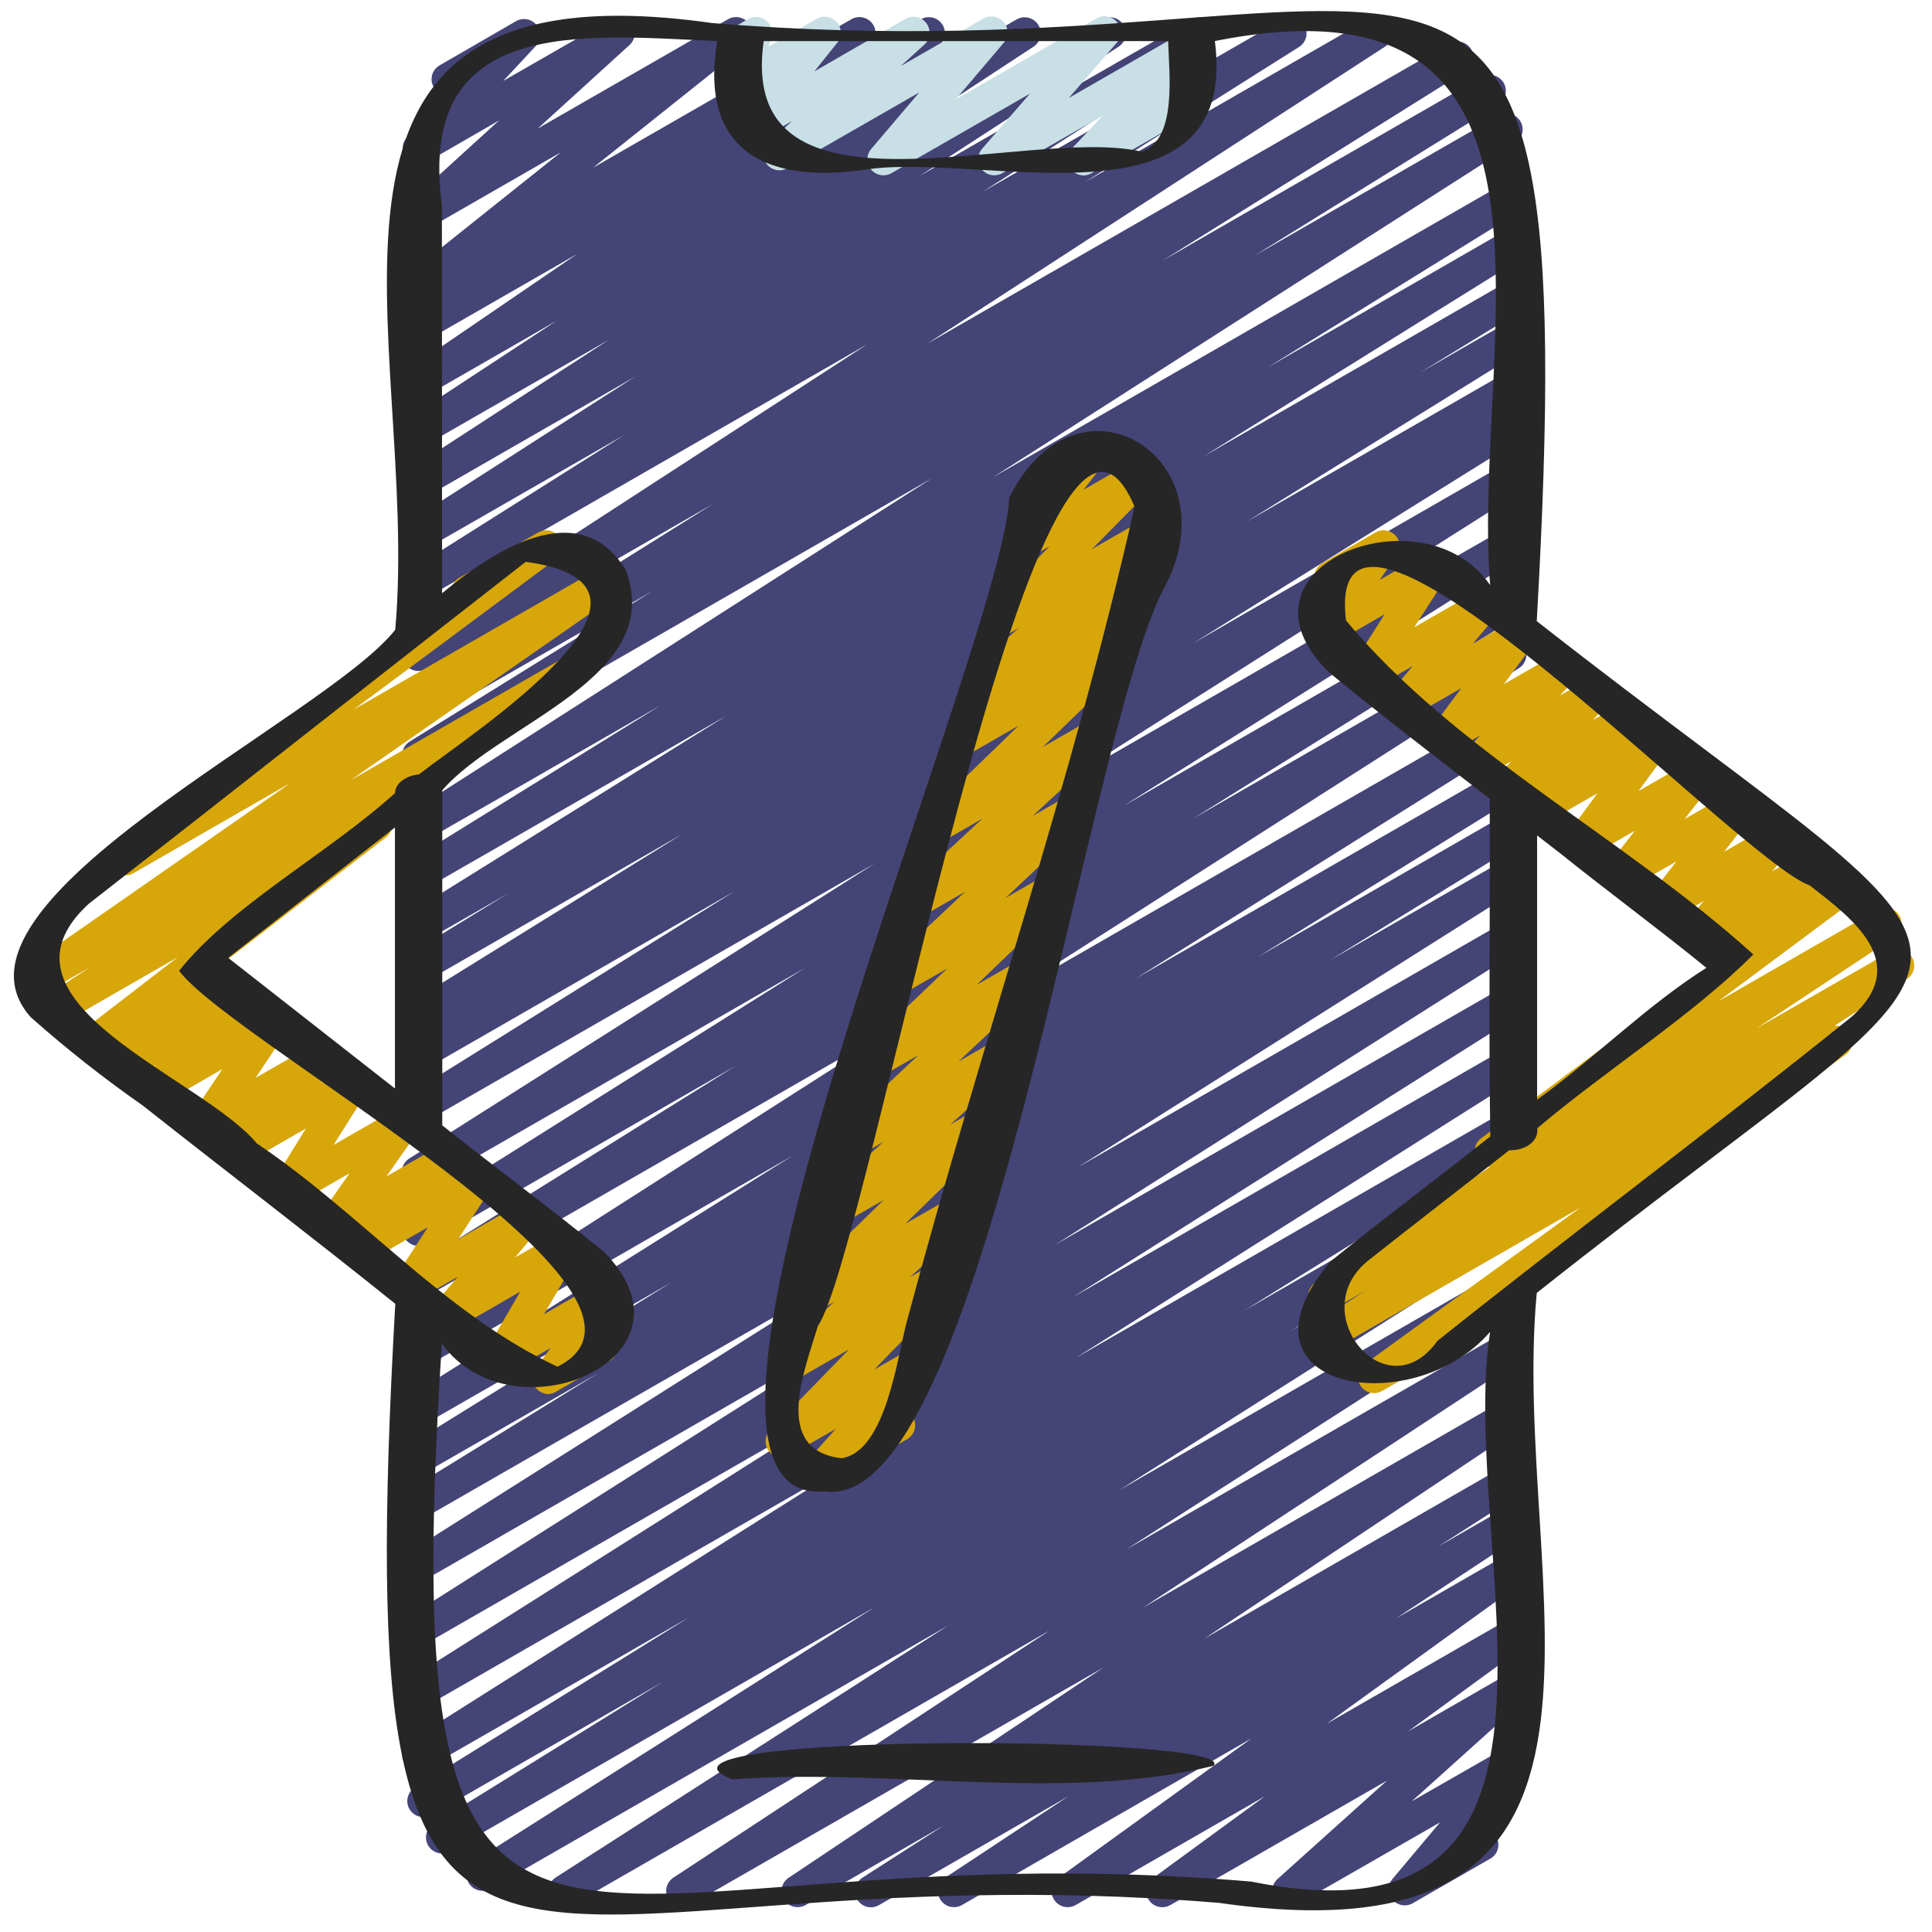 <svg width="100" height="100" viewBox="0 0 100 100" fill="none" xmlns="http://www.w3.org/2000/svg">
<g id="app-development 3" clip-path="url(#clip0_98_3207)">
<path id="Vector" d="M45.082 98.722C44.902 98.722 44.727 98.664 44.583 98.556C44.439 98.449 44.334 98.298 44.283 98.126C44.232 97.954 44.238 97.771 44.301 97.603C44.363 97.435 44.479 97.292 44.63 97.195L48.853 94.485L41.687 98.609C41.5 98.712 41.281 98.74 41.074 98.686C40.867 98.633 40.689 98.503 40.576 98.323C40.463 98.142 40.424 97.925 40.466 97.717C40.509 97.509 40.63 97.325 40.805 97.203L57.12 86.305L35.717 98.606C35.529 98.709 35.31 98.736 35.103 98.682C34.896 98.628 34.718 98.497 34.605 98.316C34.493 98.135 34.454 97.918 34.498 97.71C34.542 97.501 34.664 97.317 34.84 97.196L54.34 84.387L29.612 98.606C29.424 98.707 29.204 98.733 28.998 98.678C28.792 98.623 28.614 98.491 28.503 98.309C28.392 98.128 28.355 97.91 28.399 97.702C28.444 97.494 28.567 97.311 28.743 97.191L49.077 84.137L25.41 97.749C25.221 97.863 24.994 97.898 24.779 97.846C24.565 97.793 24.38 97.658 24.265 97.47C24.15 97.282 24.115 97.056 24.168 96.842C24.22 96.628 24.356 96.444 24.545 96.33L45.273 83.187L23.285 95.833C23.096 95.937 22.874 95.964 22.666 95.908C22.458 95.852 22.279 95.717 22.168 95.533C22.057 95.349 22.022 95.129 22.071 94.92C22.119 94.71 22.247 94.528 22.428 94.411L34.292 87.065L22.343 93.936C22.154 94.049 21.927 94.082 21.712 94.029C21.498 93.975 21.314 93.839 21.2 93.65C21.086 93.462 21.053 93.235 21.107 93.022C21.16 92.808 21.297 92.625 21.487 92.512L35.683 83.702L22.05 91.542C21.861 91.645 21.64 91.672 21.433 91.617C21.225 91.561 21.047 91.428 20.935 91.244C20.824 91.061 20.788 90.842 20.835 90.633C20.883 90.424 21.009 90.241 21.188 90.123L44.167 75.603L22.05 88.313C21.862 88.412 21.643 88.436 21.438 88.379C21.233 88.323 21.058 88.191 20.948 88.009C20.838 87.828 20.801 87.612 20.846 87.405C20.891 87.198 21.013 87.016 21.188 86.896L44.333 72.264L22.05 85.073C21.862 85.175 21.642 85.2 21.435 85.144C21.229 85.089 21.051 84.956 20.94 84.774C20.829 84.591 20.793 84.374 20.839 84.165C20.885 83.957 21.009 83.775 21.187 83.655L45.22 68.418L22.053 81.741C21.865 81.84 21.646 81.864 21.442 81.807C21.237 81.751 21.061 81.618 20.951 81.437C20.841 81.256 20.805 81.04 20.849 80.833C20.894 80.626 21.017 80.444 21.192 80.324L44.077 65.86L22.05 78.519C21.861 78.621 21.64 78.647 21.432 78.59C21.225 78.533 21.047 78.399 20.937 78.215C20.827 78.031 20.792 77.812 20.841 77.603C20.889 77.394 21.017 77.212 21.197 77.095L30.967 71.074L22.05 76.202C21.861 76.302 21.641 76.326 21.435 76.27C21.229 76.213 21.052 76.079 20.942 75.896C20.832 75.713 20.797 75.495 20.844 75.287C20.891 75.079 21.017 74.897 21.195 74.779L34.758 66.373L22.05 73.677C21.861 73.782 21.639 73.81 21.429 73.755C21.22 73.7 21.041 73.566 20.929 73.381C20.817 73.197 20.782 72.976 20.831 72.766C20.879 72.556 21.008 72.373 21.19 72.256L41.023 59.819L22.05 70.735C21.862 70.835 21.643 70.86 21.437 70.804C21.232 70.749 21.055 70.616 20.945 70.435C20.834 70.254 20.797 70.037 20.842 69.83C20.887 69.622 21.009 69.439 21.185 69.319L47.8 52.311L22.05 67.118C21.861 67.227 21.636 67.257 21.425 67.203C21.213 67.148 21.032 67.013 20.919 66.827C20.807 66.64 20.772 66.417 20.823 66.206C20.874 65.994 21.006 65.811 21.192 65.695L38.053 55.186L22.053 64.387C21.865 64.488 21.645 64.512 21.439 64.456C21.234 64.399 21.057 64.266 20.947 64.084C20.837 63.902 20.801 63.685 20.847 63.477C20.892 63.27 21.017 63.087 21.193 62.968L41.667 50.1L22.043 61.388C21.855 61.495 21.631 61.525 21.421 61.471C21.21 61.416 21.03 61.282 20.917 61.097C20.804 60.912 20.769 60.69 20.818 60.48C20.867 60.269 20.997 60.085 21.18 59.968L45.277 44.696L22.05 58.046C21.861 58.155 21.636 58.185 21.425 58.131C21.213 58.076 21.032 57.941 20.919 57.755C20.807 57.568 20.772 57.345 20.823 57.134C20.874 56.922 21.006 56.739 21.192 56.623L38.053 46.114L22.053 55.315C21.864 55.416 21.643 55.44 21.436 55.383C21.23 55.325 21.053 55.191 20.944 55.007C20.834 54.823 20.8 54.605 20.849 54.397C20.897 54.188 21.024 54.007 21.203 53.889L22.773 52.932L22.053 53.345C21.864 53.458 21.637 53.492 21.422 53.438C21.208 53.385 21.023 53.248 20.91 53.059C20.796 52.87 20.763 52.644 20.817 52.431C20.87 52.217 21.007 52.034 21.197 51.921L35.333 43.161L22.05 50.797C21.86 50.901 21.638 50.928 21.429 50.871C21.22 50.815 21.041 50.68 20.93 50.495C20.82 50.309 20.786 50.089 20.836 49.879C20.886 49.669 21.016 49.487 21.198 49.371L26.285 46.257L22.05 48.684C21.861 48.783 21.642 48.806 21.437 48.749C21.232 48.692 21.056 48.559 20.947 48.377C20.837 48.195 20.802 47.978 20.847 47.771C20.893 47.564 21.017 47.382 21.193 47.263L37.6 37.044L22.05 45.983C21.861 46.083 21.641 46.107 21.435 46.05C21.229 45.993 21.052 45.86 20.942 45.677C20.832 45.494 20.797 45.276 20.844 45.068C20.891 44.86 21.017 44.678 21.195 44.56L34.195 36.509L22.05 43.493C21.862 43.596 21.641 43.623 21.434 43.568C21.227 43.513 21.049 43.38 20.937 43.197C20.825 43.015 20.788 42.797 20.834 42.588C20.88 42.379 21.005 42.196 21.183 42.077L48.228 24.761L22.05 39.812C21.861 39.916 21.639 39.943 21.431 39.887C21.223 39.831 21.044 39.697 20.933 39.512C20.822 39.328 20.787 39.108 20.836 38.899C20.884 38.689 21.012 38.507 21.193 38.39L33.81 30.571L22.05 37.332C21.861 37.434 21.641 37.459 21.434 37.403C21.227 37.347 21.049 37.214 20.939 37.03C20.828 36.847 20.793 36.629 20.84 36.42C20.887 36.212 21.013 36.03 21.192 35.911L36.915 26.077L22.05 34.625C21.862 34.728 21.642 34.755 21.435 34.7C21.228 34.646 21.05 34.514 20.938 34.332C20.826 34.151 20.788 33.933 20.833 33.724C20.878 33.516 21.001 33.332 21.178 33.212L44.908 17.81L22.05 30.953C21.862 31.052 21.643 31.075 21.438 31.019C21.233 30.962 21.058 30.83 20.948 30.649C20.838 30.468 20.801 30.251 20.846 30.044C20.891 29.837 21.013 29.655 21.188 29.535L32.315 22.512L22.05 28.411C21.862 28.51 21.644 28.534 21.439 28.478C21.235 28.422 21.059 28.291 20.948 28.11C20.838 27.93 20.801 27.714 20.844 27.507C20.888 27.3 21.009 27.118 21.183 26.997L32.885 19.487L22.052 25.717C21.864 25.82 21.644 25.847 21.437 25.793C21.23 25.738 21.052 25.606 20.94 25.425C20.828 25.243 20.79 25.025 20.835 24.817C20.879 24.608 21.003 24.425 21.18 24.304L31.5 17.596L22.05 23.026C21.863 23.131 21.642 23.159 21.434 23.105C21.226 23.052 21.047 22.92 20.934 22.738C20.821 22.556 20.783 22.338 20.828 22.128C20.873 21.919 20.997 21.735 21.175 21.615L28.817 16.6L22.05 20.49C21.865 20.583 21.651 20.605 21.451 20.549C21.25 20.494 21.078 20.366 20.968 20.191C20.857 20.016 20.816 19.806 20.853 19.602C20.89 19.399 21.002 19.216 21.167 19.09L29.883 13.139L22.05 17.641C21.862 17.752 21.639 17.785 21.427 17.734C21.215 17.682 21.032 17.55 20.917 17.366C20.802 17.181 20.764 16.959 20.811 16.747C20.858 16.535 20.987 16.35 21.17 16.232L22.92 15.07L22.05 15.568C21.868 15.671 21.654 15.701 21.45 15.655C21.247 15.607 21.068 15.486 20.95 15.314C20.832 15.142 20.784 14.932 20.814 14.726C20.844 14.52 20.951 14.333 21.113 14.201L29.032 7.882L22.05 11.896C21.872 11.994 21.665 12.025 21.467 11.982C21.268 11.939 21.093 11.825 20.972 11.662C20.852 11.499 20.796 11.297 20.814 11.096C20.833 10.895 20.924 10.707 21.072 10.568L25.833 6.233L22.093 8.391C21.921 8.49 21.718 8.524 21.523 8.487C21.327 8.449 21.151 8.344 21.027 8.189C20.903 8.034 20.839 7.839 20.846 7.641C20.853 7.443 20.931 7.254 21.067 7.108L23.098 4.929C22.922 4.913 22.755 4.842 22.621 4.726C22.488 4.61 22.395 4.454 22.357 4.282C22.318 4.11 22.336 3.929 22.407 3.768C22.479 3.606 22.6 3.471 22.753 3.383L26.707 1.097C26.879 0.997 27.082 0.963 27.279 1C27.475 1.036 27.651 1.142 27.776 1.297C27.901 1.453 27.965 1.648 27.957 1.847C27.95 2.045 27.871 2.235 27.735 2.38L26.048 4.188L31.61 0.996C31.787 0.896 31.995 0.865 32.195 0.907C32.394 0.95 32.571 1.064 32.691 1.227C32.812 1.391 32.868 1.593 32.85 1.795C32.831 1.997 32.739 2.185 32.59 2.324L27.833 6.653L37.68 0.996C37.862 0.891 38.077 0.859 38.282 0.905C38.487 0.951 38.666 1.073 38.785 1.246C38.904 1.419 38.952 1.63 38.921 1.837C38.891 2.044 38.782 2.231 38.618 2.362L30.698 8.68L44.067 0.996C44.254 0.888 44.476 0.857 44.686 0.909C44.896 0.961 45.077 1.092 45.191 1.275C45.306 1.458 45.345 1.678 45.299 1.888C45.254 2.099 45.128 2.284 44.948 2.404L43.193 3.566L47.667 0.996C47.853 0.891 48.072 0.862 48.279 0.914C48.487 0.966 48.666 1.095 48.781 1.275C48.895 1.455 48.935 1.672 48.894 1.881C48.852 2.089 48.731 2.274 48.557 2.397L39.85 8.343L52.637 0.996C52.824 0.894 53.043 0.868 53.249 0.923C53.455 0.978 53.632 1.109 53.744 1.289C53.856 1.47 53.894 1.687 53.851 1.895C53.807 2.103 53.685 2.286 53.51 2.407L45.862 7.42L57.04 0.996C57.227 0.893 57.448 0.866 57.655 0.921C57.862 0.975 58.04 1.107 58.152 1.288C58.264 1.47 58.302 1.688 58.257 1.896C58.212 2.105 58.089 2.288 57.912 2.409L47.605 9.105L61.715 0.996C61.903 0.895 62.122 0.869 62.329 0.924C62.535 0.979 62.712 1.111 62.823 1.292C62.935 1.474 62.972 1.691 62.927 1.899C62.883 2.107 62.76 2.29 62.583 2.41L50.868 9.925L66.403 0.996C66.591 0.897 66.81 0.873 67.015 0.93C67.22 0.986 67.395 1.119 67.505 1.3C67.616 1.481 67.652 1.697 67.607 1.904C67.563 2.111 67.44 2.294 67.265 2.414L56.138 9.437L70.823 0.996C71.011 0.89 71.233 0.86 71.442 0.914C71.651 0.967 71.832 1.099 71.945 1.282C72.058 1.466 72.095 1.685 72.049 1.895C72.003 2.106 71.876 2.29 71.697 2.409L47.972 17.804L75.032 2.244C75.22 2.143 75.441 2.117 75.648 2.173C75.855 2.23 76.032 2.363 76.143 2.546C76.253 2.729 76.289 2.948 76.242 3.156C76.195 3.365 76.069 3.547 75.89 3.665L60.18 13.489L76.702 3.984C76.891 3.878 77.114 3.849 77.324 3.905C77.534 3.96 77.714 4.096 77.826 4.281C77.937 4.467 77.972 4.689 77.921 4.899C77.871 5.11 77.74 5.293 77.557 5.408L64.923 13.239L77.577 5.976C77.765 5.873 77.985 5.846 78.193 5.901C78.4 5.956 78.578 6.089 78.69 6.271C78.801 6.454 78.838 6.672 78.792 6.881C78.746 7.09 78.621 7.273 78.443 7.392L51.408 24.698L77.783 9.53C77.973 9.417 78.2 9.384 78.414 9.437C78.629 9.491 78.813 9.627 78.927 9.816C79.04 10.005 79.074 10.231 79.02 10.444C78.966 10.658 78.83 10.841 78.64 10.954L65.607 19.022L77.783 12.02C77.972 11.912 78.197 11.881 78.408 11.936C78.62 11.99 78.801 12.125 78.914 12.312C79.026 12.498 79.061 12.721 79.01 12.933C78.959 13.144 78.827 13.328 78.642 13.443L62.258 23.645L77.783 14.718C77.973 14.605 78.2 14.572 78.414 14.626C78.629 14.68 78.813 14.817 78.926 15.006C79.039 15.195 79.072 15.421 79.018 15.634C78.964 15.848 78.826 16.031 78.637 16.144L73.508 19.281L77.783 16.826C77.972 16.717 78.197 16.687 78.408 16.741C78.62 16.796 78.801 16.931 78.914 17.117C79.026 17.304 79.061 17.527 79.01 17.738C78.959 17.95 78.827 18.133 78.642 18.249L64.5 27.017L77.782 19.381C77.971 19.276 78.194 19.25 78.403 19.306C78.612 19.362 78.79 19.497 78.901 19.683C79.012 19.868 79.046 20.089 78.996 20.299C78.946 20.509 78.816 20.691 78.633 20.807L77.062 21.765L77.782 21.351C77.971 21.238 78.198 21.204 78.412 21.257C78.627 21.31 78.812 21.446 78.926 21.634C79.04 21.823 79.074 22.049 79.021 22.263C78.967 22.476 78.831 22.66 78.642 22.774L61.78 33.283L77.78 24.082C77.968 23.98 78.188 23.955 78.395 24.011C78.601 24.066 78.778 24.199 78.889 24.381C79.001 24.564 79.037 24.781 78.991 24.989C78.945 25.198 78.821 25.38 78.643 25.5L54.567 40.77L77.783 27.419C77.972 27.315 78.193 27.289 78.401 27.344C78.609 27.4 78.787 27.533 78.898 27.716C79.009 27.9 79.045 28.119 78.998 28.328C78.951 28.537 78.824 28.72 78.645 28.838L58.167 41.706L77.79 30.418C77.884 30.362 77.988 30.325 78.096 30.308C78.204 30.292 78.315 30.297 78.421 30.324C78.527 30.35 78.627 30.397 78.715 30.462C78.803 30.526 78.878 30.608 78.934 30.701C78.991 30.795 79.028 30.898 79.044 31.006C79.061 31.114 79.055 31.224 79.029 31.33C79.003 31.436 78.956 31.535 78.891 31.623C78.826 31.711 78.744 31.785 78.65 31.841L61.78 42.354L77.78 33.152C77.968 33.052 78.187 33.028 78.393 33.083C78.598 33.139 78.774 33.271 78.885 33.453C78.996 33.634 79.033 33.851 78.988 34.058C78.943 34.266 78.821 34.448 78.645 34.568L52.02 51.585L77.783 36.771C77.877 36.715 77.981 36.677 78.089 36.661C78.197 36.645 78.308 36.65 78.414 36.676C78.52 36.702 78.62 36.749 78.708 36.813C78.796 36.878 78.871 36.959 78.927 37.053C78.984 37.146 79.022 37.249 79.038 37.357C79.054 37.465 79.049 37.575 79.023 37.681C78.997 37.786 78.95 37.886 78.885 37.974C78.82 38.062 78.739 38.136 78.645 38.192L58.813 50.631L77.783 39.724C77.972 39.621 78.194 39.594 78.402 39.65C78.611 39.706 78.789 39.84 78.9 40.025C79.011 40.209 79.046 40.429 78.997 40.638C78.949 40.847 78.821 41.03 78.64 41.147L65.103 49.535L77.783 42.243C77.973 42.136 78.196 42.108 78.406 42.164C78.616 42.219 78.796 42.354 78.907 42.54C79.019 42.726 79.053 42.947 79.003 43.158C78.953 43.368 78.822 43.551 78.638 43.667L68.833 49.705L77.783 44.558C77.971 44.459 78.19 44.436 78.395 44.492C78.6 44.549 78.775 44.681 78.885 44.862C78.996 45.044 79.032 45.26 78.987 45.467C78.943 45.674 78.82 45.856 78.645 45.976L55.778 60.425L77.778 47.771C77.967 47.663 78.19 47.633 78.401 47.688C78.611 47.742 78.792 47.876 78.904 48.061C79.017 48.246 79.053 48.468 79.004 48.679C78.954 48.89 78.825 49.073 78.642 49.19L54.598 64.441L77.783 51.109C77.972 51.006 78.193 50.979 78.401 51.035C78.609 51.09 78.787 51.223 78.898 51.407C79.009 51.59 79.045 51.809 78.998 52.018C78.951 52.227 78.824 52.41 78.645 52.528L55.525 67.148L77.783 54.349C77.972 54.246 78.193 54.219 78.401 54.275C78.609 54.33 78.787 54.464 78.898 54.647C79.009 54.83 79.045 55.05 78.998 55.258C78.951 55.468 78.824 55.65 78.645 55.769L55.675 70.289L77.783 57.576C77.972 57.468 78.197 57.437 78.408 57.492C78.62 57.546 78.801 57.681 78.914 57.868C79.026 58.054 79.061 58.277 79.01 58.489C78.959 58.7 78.827 58.884 78.642 58.999L64.415 67.827L77.783 60.141C77.972 60.037 78.194 60.011 78.402 60.067C78.611 60.123 78.789 60.257 78.9 60.441C79.011 60.626 79.046 60.845 78.997 61.055C78.949 61.264 78.821 61.447 78.64 61.564L66.797 68.891L77.783 62.583C77.972 62.476 78.195 62.446 78.406 62.5C78.616 62.554 78.797 62.688 78.909 62.873C79.022 63.059 79.058 63.28 79.008 63.491C78.959 63.702 78.83 63.886 78.647 64.002L57.923 77.138L77.783 65.717C77.971 65.618 78.189 65.594 78.394 65.65C78.599 65.706 78.774 65.838 78.885 66.018C78.995 66.199 79.032 66.414 78.989 66.621C78.945 66.828 78.824 67.011 78.65 67.132L58.298 80.198L77.783 68.994C77.97 68.894 78.189 68.868 78.394 68.923C78.599 68.978 78.775 69.108 78.887 69.288C78.999 69.468 79.037 69.684 78.995 69.891C78.952 70.098 78.832 70.281 78.658 70.403L59.167 83.207L77.783 72.503C77.97 72.403 78.188 72.377 78.393 72.431C78.598 72.485 78.775 72.615 78.887 72.794C78.999 72.974 79.038 73.189 78.997 73.396C78.955 73.603 78.836 73.787 78.663 73.909L62.343 84.811L77.783 75.933C77.971 75.83 78.192 75.803 78.399 75.858C78.607 75.913 78.785 76.046 78.896 76.228C79.008 76.411 79.045 76.629 78.999 76.838C78.953 77.047 78.828 77.23 78.65 77.349L74.437 80.053L77.783 78.127C77.971 78.019 78.194 77.988 78.404 78.04C78.614 78.093 78.796 78.225 78.91 78.409C79.024 78.592 79.062 78.813 79.015 79.024C78.968 79.235 78.841 79.42 78.66 79.538L72.263 83.763L77.783 80.589C77.968 80.485 78.186 80.454 78.392 80.504C78.599 80.554 78.778 80.681 78.894 80.858C79.01 81.036 79.053 81.251 79.015 81.459C78.977 81.667 78.861 81.853 78.69 81.979L68.68 89.215L77.783 83.981C77.968 83.874 78.186 83.843 78.394 83.892C78.601 83.941 78.781 84.068 78.898 84.246C79.014 84.423 79.058 84.639 79.02 84.848C78.982 85.056 78.865 85.243 78.693 85.368L72.882 89.617L77.783 86.794C77.961 86.698 78.167 86.67 78.364 86.714C78.561 86.758 78.735 86.872 78.854 87.034C78.973 87.196 79.029 87.396 79.011 87.596C78.994 87.796 78.904 87.983 78.758 88.123L73.072 93.235L77.783 90.538C77.953 90.44 78.152 90.404 78.345 90.438C78.538 90.471 78.714 90.572 78.84 90.721C78.966 90.871 79.035 91.06 79.035 91.255C79.035 91.451 78.966 91.64 78.84 91.79L76.36 94.738C76.559 94.642 76.788 94.628 76.997 94.701C77.206 94.773 77.377 94.925 77.473 95.123C77.57 95.321 77.583 95.549 77.51 95.757C77.438 95.965 77.285 96.136 77.087 96.232L73.128 98.509C72.959 98.608 72.76 98.643 72.566 98.609C72.373 98.576 72.198 98.475 72.072 98.326C71.945 98.176 71.876 97.987 71.876 97.792C71.876 97.596 71.945 97.407 72.072 97.258L74.538 94.324L67.078 98.606C66.901 98.701 66.695 98.73 66.498 98.686C66.301 98.642 66.127 98.528 66.008 98.366C65.889 98.204 65.833 98.004 65.85 97.804C65.868 97.604 65.958 97.417 66.103 97.278L71.792 92.163L60.577 98.606C60.392 98.712 60.174 98.743 59.966 98.694C59.759 98.645 59.579 98.519 59.462 98.341C59.346 98.163 59.302 97.948 59.34 97.739C59.378 97.53 59.495 97.343 59.667 97.218L65.473 92.973L55.675 98.606C55.49 98.71 55.272 98.741 55.066 98.691C54.859 98.641 54.68 98.514 54.564 98.336C54.448 98.159 54.405 97.944 54.443 97.736C54.481 97.528 54.597 97.342 54.768 97.216L64.78 89.978L49.78 98.611C49.593 98.713 49.373 98.741 49.166 98.687C48.959 98.633 48.781 98.502 48.669 98.321C48.556 98.14 48.518 97.923 48.561 97.715C48.605 97.506 48.727 97.322 48.903 97.201L55.298 92.978L45.5 98.606C45.373 98.68 45.229 98.721 45.082 98.722Z" fill="#444477"/>
<path id="Vector_2" d="M56.09 9.08C55.927 9.08 55.768 9.033 55.632 8.944C55.496 8.855 55.39 8.729 55.325 8.58C55.26 8.432 55.241 8.268 55.269 8.108C55.296 7.949 55.37 7.801 55.482 7.683L57.092 5.976L51.877 8.964C51.706 9.061 51.507 9.095 51.314 9.06C51.121 9.025 50.947 8.923 50.822 8.772C50.697 8.622 50.629 8.432 50.63 8.237C50.632 8.041 50.703 7.853 50.83 7.704L53.31 4.847L46.143 8.964C45.973 9.061 45.775 9.095 45.582 9.061C45.389 9.027 45.215 8.926 45.089 8.776C44.964 8.626 44.895 8.437 44.895 8.242C44.896 8.047 44.965 7.858 45.092 7.709L47.582 4.783L40.748 8.708C40.571 8.807 40.364 8.838 40.165 8.794C39.967 8.751 39.791 8.638 39.671 8.474C39.551 8.311 39.494 8.11 39.513 7.909C39.531 7.707 39.622 7.519 39.77 7.38L41.003 6.263L39.157 7.326C38.989 7.422 38.792 7.457 38.601 7.424C38.41 7.392 38.237 7.294 38.11 7.148C37.984 7.002 37.912 6.816 37.908 6.623C37.904 6.43 37.968 6.242 38.088 6.091L39.268 4.615L38.71 4.937C38.564 5.021 38.395 5.058 38.227 5.045C38.059 5.031 37.899 4.967 37.768 4.861C37.638 4.755 37.542 4.611 37.495 4.45C37.448 4.289 37.45 4.117 37.503 3.957L37.857 2.897C37.738 2.825 37.64 2.724 37.572 2.605C37.517 2.51 37.482 2.405 37.468 2.296C37.454 2.188 37.462 2.078 37.49 1.972C37.519 1.867 37.569 1.768 37.636 1.682C37.704 1.595 37.788 1.523 37.883 1.469L38.717 0.989C38.863 0.905 39.032 0.867 39.201 0.88C39.369 0.893 39.53 0.958 39.661 1.064C39.792 1.171 39.888 1.314 39.935 1.476C39.982 1.638 39.979 1.811 39.925 1.97L39.78 2.405L42.258 0.983C42.426 0.883 42.624 0.845 42.818 0.876C43.011 0.906 43.187 1.004 43.316 1.151C43.444 1.299 43.516 1.486 43.519 1.681C43.522 1.876 43.457 2.066 43.333 2.218L42.153 3.694L46.877 0.973C47.054 0.874 47.261 0.844 47.46 0.887C47.658 0.93 47.834 1.044 47.954 1.207C48.074 1.37 48.131 1.571 48.112 1.772C48.094 1.974 48.002 2.162 47.855 2.301L46.62 3.42L50.9 0.963C51.07 0.865 51.269 0.83 51.463 0.864C51.656 0.898 51.831 0.999 51.957 1.149C52.083 1.299 52.152 1.488 52.151 1.684C52.15 1.879 52.08 2.069 51.953 2.218L49.463 5.146L56.758 0.951C56.929 0.853 57.129 0.819 57.322 0.854C57.516 0.889 57.691 0.991 57.816 1.142C57.942 1.293 58.01 1.483 58.007 1.679C58.005 1.875 57.934 2.064 57.805 2.213L55.323 5.07L61.117 1.74C61.289 1.641 61.492 1.607 61.688 1.645C61.884 1.682 62.059 1.788 62.183 1.944C62.307 2.099 62.371 2.293 62.364 2.492C62.356 2.69 62.277 2.879 62.142 3.025L60.533 4.736L61.105 4.404C61.2 4.349 61.305 4.313 61.413 4.298C61.522 4.283 61.633 4.29 61.739 4.318C61.846 4.346 61.945 4.394 62.033 4.461C62.12 4.527 62.193 4.61 62.248 4.705C62.303 4.8 62.339 4.905 62.353 5.013C62.367 5.122 62.359 5.232 62.331 5.338C62.302 5.443 62.252 5.542 62.185 5.629C62.118 5.715 62.034 5.787 61.938 5.842L56.5 8.964C56.376 9.038 56.235 9.078 56.09 9.08Z" fill="#C7DFE5"/>
<g id="Group">
<path id="Vector_3" d="M71.113 72.11C70.939 72.108 70.77 72.052 70.63 71.949C70.49 71.846 70.385 71.703 70.331 71.538C70.277 71.373 70.276 71.195 70.328 71.03C70.381 70.865 70.484 70.72 70.623 70.616L81.823 62.493L68.99 69.874C68.801 69.989 68.575 70.024 68.36 69.973C68.145 69.921 67.959 69.787 67.844 69.599C67.729 69.411 67.693 69.186 67.745 68.972C67.796 68.757 67.931 68.573 68.12 68.458L70.681 66.798L68.963 67.794C68.776 67.9 68.555 67.93 68.346 67.877C68.137 67.824 67.957 67.692 67.843 67.51C67.729 67.328 67.691 67.109 67.736 66.899C67.781 66.689 67.906 66.504 68.085 66.384L77.108 60.408C76.938 60.397 76.776 60.334 76.643 60.228C76.51 60.122 76.413 59.977 76.365 59.815C76.316 59.652 76.32 59.478 76.374 59.317C76.427 59.156 76.53 59.016 76.666 58.914L88.636 50.005C88.518 49.846 88.46 49.651 88.473 49.454C88.486 49.257 88.57 49.071 88.708 48.929L89.07 48.559L88.216 49.057C88.046 49.156 87.845 49.191 87.65 49.156C87.456 49.121 87.28 49.019 87.155 48.867C87.029 48.715 86.962 48.523 86.965 48.326C86.968 48.13 87.041 47.94 87.171 47.792L88.198 46.63L86.416 47.654C86.249 47.75 86.054 47.785 85.864 47.754C85.674 47.722 85.5 47.626 85.373 47.482C85.246 47.337 85.174 47.154 85.168 46.962C85.161 46.77 85.222 46.581 85.34 46.429L86.772 44.585L84.303 46.003C84.136 46.099 83.94 46.135 83.749 46.103C83.558 46.071 83.384 45.974 83.257 45.828C83.13 45.683 83.058 45.498 83.053 45.305C83.048 45.113 83.111 44.924 83.23 44.773L84.628 42.995L82.225 44.376C82.059 44.47 81.866 44.505 81.678 44.475C81.49 44.445 81.317 44.352 81.19 44.21C81.062 44.069 80.988 43.888 80.978 43.698C80.968 43.508 81.024 43.321 81.136 43.167L82.681 41.062L79.975 42.616C79.8 42.711 79.597 42.74 79.403 42.699C79.209 42.657 79.035 42.548 78.915 42.391C78.794 42.234 78.734 42.039 78.745 41.841C78.756 41.643 78.837 41.456 78.975 41.313L79.207 41.082L78.523 41.474C78.35 41.574 78.147 41.608 77.951 41.572C77.755 41.535 77.578 41.429 77.454 41.274C77.329 41.118 77.265 40.923 77.272 40.725C77.28 40.526 77.359 40.337 77.495 40.191L78.235 39.397L76.87 40.179C76.697 40.278 76.495 40.312 76.3 40.275C76.105 40.238 75.929 40.133 75.805 39.979C75.68 39.824 75.615 39.63 75.622 39.432C75.628 39.235 75.706 39.045 75.84 38.899L76.61 38.069L75.203 38.876C75.037 38.97 74.844 39.005 74.656 38.974C74.467 38.944 74.295 38.85 74.168 38.708C74.041 38.566 73.967 38.385 73.958 38.195C73.949 38.005 74.005 37.818 74.118 37.664L75.638 35.619L72.987 37.143C72.817 37.241 72.618 37.277 72.425 37.243C72.231 37.21 72.056 37.109 71.93 36.96C71.804 36.81 71.734 36.621 71.734 36.425C71.734 36.23 71.804 36.041 71.93 35.891L73.123 34.474L71.08 35.649C70.918 35.74 70.731 35.776 70.548 35.749C70.364 35.722 70.195 35.635 70.066 35.502C69.938 35.369 69.858 35.196 69.839 35.012C69.82 34.829 69.863 34.644 69.962 34.487L71.666 31.794L69 33.332C68.836 33.427 68.644 33.463 68.456 33.435C68.268 33.407 68.096 33.315 67.967 33.176C67.839 33.037 67.762 32.858 67.749 32.669C67.737 32.48 67.789 32.293 67.898 32.138L68.912 30.695C68.757 30.709 68.601 30.678 68.464 30.604C68.327 30.531 68.215 30.419 68.141 30.282C68.031 30.092 68.001 29.866 68.058 29.654C68.115 29.442 68.254 29.26 68.445 29.15L71.2 27.556C71.364 27.463 71.555 27.427 71.742 27.456C71.928 27.485 72.1 27.576 72.228 27.715C72.356 27.853 72.432 28.031 72.445 28.219C72.459 28.407 72.407 28.593 72.3 28.748L71.406 30.023L73.793 28.65C73.954 28.559 74.142 28.524 74.325 28.55C74.509 28.577 74.678 28.664 74.807 28.797C74.935 28.931 75.015 29.103 75.034 29.287C75.053 29.471 75.01 29.656 74.912 29.812L73.201 32.468L76.368 30.652C76.538 30.554 76.737 30.519 76.93 30.552C77.123 30.586 77.298 30.686 77.425 30.836C77.551 30.985 77.62 31.174 77.62 31.37C77.62 31.565 77.551 31.754 77.425 31.904L76.23 33.323L78.278 32.146C78.444 32.051 78.638 32.016 78.827 32.047C79.016 32.077 79.188 32.172 79.316 32.314C79.443 32.456 79.517 32.638 79.526 32.829C79.534 33.019 79.477 33.207 79.363 33.36L77.833 35.417L80.483 33.893C80.656 33.794 80.858 33.76 81.053 33.797C81.248 33.834 81.424 33.939 81.548 34.093C81.673 34.248 81.737 34.442 81.731 34.639C81.725 34.837 81.647 35.026 81.513 35.173L80.743 36.003L82.15 35.196C82.323 35.096 82.525 35.061 82.722 35.098C82.918 35.135 83.095 35.241 83.219 35.396C83.344 35.551 83.408 35.746 83.401 35.945C83.393 36.144 83.314 36.333 83.178 36.479L82.44 37.273L83.803 36.489C83.978 36.387 84.184 36.352 84.383 36.391C84.582 36.43 84.76 36.54 84.884 36.7C85.007 36.859 85.068 37.059 85.055 37.26C85.042 37.462 84.955 37.651 84.811 37.794L84.578 38.026L85.263 37.633C85.428 37.539 85.621 37.504 85.809 37.535C85.997 37.565 86.168 37.658 86.296 37.799C86.423 37.94 86.498 38.12 86.508 38.31C86.518 38.499 86.463 38.686 86.352 38.84L84.806 40.946L87.513 39.391C87.681 39.294 87.877 39.259 88.068 39.291C88.259 39.323 88.433 39.42 88.559 39.566C88.686 39.712 88.758 39.897 88.763 40.09C88.767 40.282 88.704 40.471 88.585 40.623L87.186 42.4L89.591 41.019C89.758 40.924 89.953 40.89 90.143 40.922C90.333 40.953 90.505 41.05 90.632 41.194C90.759 41.338 90.831 41.522 90.837 41.713C90.844 41.904 90.783 42.092 90.666 42.244L89.237 44.09L91.703 42.671C91.874 42.572 92.075 42.537 92.269 42.572C92.464 42.607 92.639 42.709 92.765 42.861C92.891 43.013 92.958 43.205 92.955 43.402C92.952 43.599 92.878 43.788 92.748 43.936L91.723 45.098L93.503 44.075C93.677 43.975 93.882 43.941 94.08 43.98C94.277 44.018 94.454 44.127 94.577 44.285C94.701 44.443 94.763 44.64 94.752 44.84C94.74 45.041 94.657 45.23 94.516 45.373L94.153 45.744L95.008 45.246C95.192 45.142 95.408 45.112 95.614 45.162C95.819 45.211 95.998 45.336 96.114 45.512C96.23 45.687 96.275 45.9 96.239 46.108C96.204 46.315 96.091 46.501 95.923 46.629L88.94 51.826L97.178 47.09C97.365 46.984 97.587 46.954 97.796 47.007C98.004 47.06 98.184 47.191 98.298 47.374C98.412 47.556 98.45 47.775 98.405 47.985C98.36 48.195 98.235 48.379 98.056 48.499L90.912 53.232L97.85 49.248C98.037 49.147 98.257 49.121 98.463 49.176C98.67 49.231 98.847 49.363 98.958 49.544C99.07 49.726 99.107 49.943 99.062 50.151C99.017 50.359 98.894 50.542 98.718 50.662L94.958 53.091C95.109 53.081 95.26 53.111 95.396 53.177C95.532 53.242 95.649 53.342 95.735 53.466C95.851 53.644 95.894 53.86 95.856 54.069C95.817 54.279 95.699 54.465 95.526 54.59L78.416 67.01L78.447 67.062C78.557 67.252 78.587 67.479 78.53 67.691C78.474 67.904 78.334 68.085 78.143 68.195L71.53 71.999C71.403 72.072 71.26 72.111 71.113 72.11Z" fill="#D7A609"/>
<path id="Vector_4" d="M28.387 72.158C28.233 72.157 28.084 72.113 27.954 72.033C27.824 71.952 27.719 71.838 27.65 71.701C27.581 71.565 27.551 71.413 27.563 71.261C27.576 71.109 27.63 70.963 27.72 70.84L28.497 69.774L26.317 71.028C26.157 71.127 25.969 71.169 25.782 71.148C25.595 71.127 25.421 71.044 25.288 70.912C25.154 70.779 25.07 70.606 25.048 70.42C25.026 70.234 25.068 70.046 25.167 69.887L26.925 66.856L23.5 68.833C23.331 68.93 23.133 68.966 22.94 68.932C22.748 68.899 22.573 68.799 22.447 68.651C22.321 68.502 22.251 68.314 22.25 68.12C22.248 67.925 22.316 67.737 22.44 67.586L23.682 66.092L21.555 67.314C21.394 67.405 21.207 67.439 21.023 67.412C20.84 67.385 20.671 67.298 20.543 67.165C20.415 67.032 20.335 66.86 20.317 66.677C20.297 66.493 20.34 66.309 20.438 66.152L22.14 63.528L19.008 65.329C18.833 65.426 18.629 65.457 18.433 65.416C18.237 65.375 18.062 65.265 17.941 65.106C17.819 64.948 17.759 64.751 17.772 64.552C17.784 64.353 17.868 64.165 18.008 64.022L18.145 63.886L17.582 64.218C17.417 64.312 17.226 64.348 17.038 64.319C16.851 64.29 16.679 64.198 16.551 64.059C16.423 63.92 16.347 63.741 16.335 63.553C16.322 63.365 16.375 63.178 16.483 63.023L18.098 60.724L15.227 62.374C15.065 62.468 14.877 62.506 14.691 62.481C14.506 62.456 14.334 62.369 14.204 62.235C14.074 62.1 13.993 61.926 13.975 61.741C13.956 61.555 14.001 61.369 14.102 61.212L15.833 58.411L12.582 60.282C12.409 60.38 12.207 60.413 12.012 60.375C11.817 60.337 11.642 60.232 11.518 60.077C11.395 59.922 11.331 59.729 11.338 59.531C11.345 59.333 11.422 59.145 11.557 58.999L12.243 58.265L10.95 59.007C10.787 59.101 10.597 59.137 10.412 59.109C10.226 59.082 10.055 58.992 9.926 58.856C9.798 58.719 9.719 58.544 9.704 58.357C9.688 58.171 9.736 57.985 9.84 57.829L11.507 55.339L8.473 57.083C8.3 57.183 8.096 57.218 7.9 57.18C7.703 57.143 7.527 57.036 7.402 56.88C7.278 56.724 7.215 56.528 7.223 56.329C7.232 56.13 7.312 55.94 7.45 55.795L8.077 55.131L6.868 55.825C6.694 55.924 6.49 55.957 6.294 55.919C6.098 55.88 5.922 55.772 5.798 55.615C5.675 55.458 5.613 55.262 5.623 55.062C5.633 54.863 5.715 54.674 5.853 54.53L6.312 54.057L5.333 54.615C5.15 54.719 4.935 54.75 4.73 54.702C4.525 54.654 4.346 54.531 4.228 54.357C4.111 54.183 4.064 53.971 4.097 53.764C4.13 53.557 4.241 53.37 4.407 53.24L9.208 49.537L3.255 52.963C3.068 53.065 2.848 53.091 2.642 53.036C2.436 52.982 2.259 52.85 2.147 52.67C2.035 52.489 1.997 52.272 2.041 52.064C2.084 51.857 2.206 51.673 2.382 51.552L4.688 50.043L2.277 51.428C2.091 51.53 1.873 51.558 1.667 51.506C1.462 51.454 1.284 51.326 1.17 51.147C1.056 50.969 1.015 50.754 1.054 50.547C1.094 50.339 1.212 50.154 1.383 50.03L15.05 40.516L6.9 45.201C6.716 45.304 6.5 45.334 6.294 45.285C6.089 45.236 5.911 45.111 5.794 44.935C5.678 44.759 5.633 44.546 5.669 44.339C5.704 44.132 5.817 43.946 5.985 43.818L23.383 30.877C23.327 30.697 23.334 30.503 23.404 30.328C23.473 30.153 23.599 30.006 23.763 29.912L27.865 27.556C28.049 27.453 28.265 27.423 28.47 27.472C28.675 27.522 28.854 27.647 28.971 27.823C29.087 27.998 29.132 28.211 29.096 28.418C29.061 28.626 28.948 28.812 28.78 28.939L18.315 36.721L30.902 29.484C31.088 29.377 31.308 29.347 31.516 29.398C31.724 29.449 31.904 29.578 32.02 29.758C32.135 29.939 32.175 30.156 32.134 30.366C32.092 30.575 31.971 30.761 31.795 30.883L18.128 40.397L28.962 34.172C29.149 34.065 29.371 34.036 29.58 34.089C29.79 34.143 29.97 34.275 30.083 34.458C30.196 34.641 30.234 34.861 30.187 35.071C30.141 35.281 30.015 35.465 29.835 35.584L19.972 42.035C20.042 42.089 20.103 42.154 20.152 42.228C20.269 42.403 20.316 42.615 20.282 42.823C20.249 43.031 20.137 43.218 19.97 43.347L11.637 49.776C11.663 49.804 11.69 49.834 11.715 49.864C11.838 50.022 11.9 50.219 11.89 50.418C11.879 50.618 11.796 50.807 11.657 50.951L11.198 51.426L12.18 50.862C12.353 50.763 12.556 50.729 12.752 50.767C12.947 50.805 13.123 50.911 13.247 51.066C13.371 51.222 13.434 51.417 13.427 51.615C13.418 51.814 13.339 52.003 13.203 52.148L12.577 52.812L13.785 52.118C13.947 52.026 14.137 51.99 14.322 52.018C14.508 52.045 14.678 52.134 14.806 52.27C14.935 52.406 15.013 52.581 15.029 52.767C15.045 52.953 14.998 53.139 14.895 53.295L13.228 55.794L16.262 54.05C16.434 53.953 16.636 53.92 16.831 53.958C17.026 53.995 17.201 54.101 17.325 54.256C17.448 54.411 17.512 54.604 17.505 54.802C17.498 54.999 17.421 55.188 17.287 55.334L16.602 56.066L17.892 55.325C18.053 55.232 18.241 55.195 18.426 55.22C18.611 55.246 18.782 55.333 18.912 55.467C19.041 55.601 19.122 55.774 19.141 55.959C19.159 56.144 19.115 56.33 19.015 56.487L17.263 59.263L20.522 57.391C20.686 57.295 20.878 57.259 21.066 57.288C21.253 57.316 21.426 57.408 21.554 57.547C21.683 57.687 21.759 57.866 21.771 58.055C21.784 58.244 21.731 58.431 21.622 58.586L20 60.892L22.873 59.241C23.048 59.145 23.253 59.114 23.449 59.154C23.645 59.195 23.819 59.305 23.941 59.464C24.062 59.622 24.122 59.819 24.11 60.018C24.097 60.217 24.013 60.405 23.873 60.548L23.738 60.681L24.298 60.359C24.459 60.268 24.646 60.233 24.83 60.26C25.013 60.287 25.182 60.374 25.31 60.508C25.438 60.641 25.518 60.813 25.537 60.996C25.556 61.18 25.513 61.364 25.415 61.521L23.712 64.147L26.843 62.346C27.012 62.248 27.21 62.213 27.403 62.246C27.595 62.28 27.77 62.379 27.896 62.528C28.023 62.676 28.092 62.864 28.094 63.059C28.095 63.253 28.027 63.442 27.903 63.592L26.662 65.086L28.788 63.865C28.946 63.773 29.13 63.736 29.311 63.76C29.492 63.783 29.66 63.867 29.788 63.996C29.916 64.125 29.999 64.292 30.023 64.472C30.046 64.651 30.01 64.834 29.92 64.992L28.16 68.023L31.037 66.363C31.202 66.268 31.395 66.233 31.583 66.263C31.772 66.293 31.944 66.386 32.072 66.527C32.199 66.669 32.274 66.849 32.284 67.039C32.294 67.229 32.239 67.416 32.127 67.57L31.16 68.898C31.34 68.906 31.512 68.972 31.651 69.086C31.79 69.2 31.889 69.356 31.931 69.53C31.974 69.704 31.959 69.887 31.889 70.052C31.818 70.217 31.696 70.355 31.54 70.445L28.788 72.027C28.668 72.105 28.53 72.15 28.387 72.158Z" fill="#D7A609"/>
<path id="Vector_5" d="M42.388 76.999C42.227 76.999 42.069 76.952 41.934 76.865C41.799 76.777 41.692 76.652 41.627 76.506C41.562 76.359 41.54 76.197 41.566 76.038C41.591 75.879 41.662 75.732 41.77 75.613L43.27 73.953L40.875 75.329C40.701 75.428 40.497 75.461 40.3 75.422C40.103 75.383 39.928 75.275 39.804 75.118C39.681 74.96 39.619 74.764 39.63 74.564C39.64 74.365 39.722 74.176 39.861 74.032L43.947 69.844L40.958 71.56C40.779 71.655 40.572 71.682 40.375 71.636C40.178 71.59 40.005 71.474 39.887 71.309C39.77 71.145 39.717 70.944 39.737 70.743C39.758 70.542 39.851 70.356 40 70.219L43.193 67.371L41.975 68.071C41.799 68.172 41.593 68.206 41.394 68.166C41.195 68.126 41.017 68.015 40.895 67.854C40.772 67.693 40.713 67.493 40.727 67.292C40.742 67.09 40.83 66.901 40.975 66.76L45.738 62.112L43.276 63.526C43.099 63.623 42.892 63.653 42.695 63.609C42.497 63.566 42.322 63.452 42.203 63.289C42.083 63.127 42.027 62.926 42.045 62.725C42.063 62.525 42.153 62.337 42.3 62.198L45.73 59.097L44.306 59.915C44.129 60.025 43.916 60.064 43.712 60.025C43.506 59.986 43.324 59.871 43.199 59.704C43.075 59.537 43.018 59.33 43.039 59.123C43.061 58.916 43.16 58.725 43.316 58.587L47.53 54.617L45.488 55.79C45.312 55.896 45.102 55.933 44.901 55.894C44.698 55.855 44.518 55.743 44.394 55.58C44.27 55.416 44.211 55.213 44.228 55.009C44.245 54.805 44.338 54.614 44.488 54.474L49.025 50.133L46.736 51.448C46.559 51.557 46.346 51.596 46.142 51.557C45.936 51.518 45.754 51.403 45.629 51.236C45.505 51.069 45.448 50.862 45.469 50.655C45.491 50.448 45.59 50.257 45.746 50.12L49.956 46.155L47.916 47.327C47.739 47.432 47.529 47.467 47.327 47.426C47.125 47.385 46.946 47.271 46.823 47.105C46.701 46.94 46.644 46.736 46.664 46.532C46.684 46.327 46.779 46.138 46.931 45.999L50.843 42.377L49.038 43.415C48.862 43.517 48.655 43.552 48.455 43.512C48.255 43.473 48.077 43.361 47.954 43.2C47.831 43.038 47.771 42.837 47.787 42.635C47.802 42.432 47.892 42.243 48.038 42.102L52.72 37.561L50.32 38.941C50.139 39.045 49.926 39.078 49.723 39.034C49.519 38.989 49.339 38.871 49.219 38.701C49.099 38.531 49.048 38.322 49.075 38.116C49.102 37.91 49.205 37.722 49.365 37.588L51.257 35.998L51.147 36.059C50.967 36.161 50.756 36.194 50.554 36.15C50.352 36.106 50.174 35.989 50.054 35.821C49.934 35.654 49.88 35.447 49.904 35.243C49.928 35.038 50.028 34.85 50.183 34.715L52.738 32.503L52.053 32.895C51.879 32.994 51.674 33.027 51.477 32.988C51.281 32.949 51.104 32.84 50.982 32.682C50.859 32.524 50.797 32.327 50.809 32.127C50.82 31.927 50.903 31.739 51.043 31.595L54.333 28.272L53.205 28.921C53.037 29.018 52.842 29.053 52.651 29.022C52.46 28.99 52.286 28.893 52.159 28.748C52.032 28.603 51.959 28.418 51.954 28.226C51.949 28.033 52.011 27.845 52.13 27.693L53.691 25.701C53.527 25.665 53.377 25.581 53.262 25.46C53.146 25.338 53.07 25.184 53.044 25.019C53.018 24.854 53.042 24.684 53.114 24.533C53.186 24.382 53.303 24.256 53.448 24.172L56.208 22.585C56.376 22.488 56.572 22.453 56.763 22.485C56.953 22.516 57.127 22.613 57.254 22.759C57.381 22.904 57.453 23.089 57.458 23.282C57.463 23.475 57.401 23.663 57.282 23.815L56.077 25.354L58.797 23.79C58.971 23.69 59.176 23.656 59.373 23.694C59.571 23.733 59.748 23.842 59.871 24C59.995 24.159 60.056 24.357 60.045 24.557C60.033 24.757 59.949 24.946 59.808 25.09L56.525 28.42L59.408 26.76C59.587 26.657 59.799 26.625 60.001 26.669C60.203 26.713 60.381 26.83 60.501 26.998C60.621 27.165 60.674 27.371 60.65 27.576C60.626 27.78 60.527 27.969 60.371 28.104L57.818 30.315L58.502 29.922C58.682 29.818 58.895 29.784 59.099 29.829C59.302 29.873 59.482 29.992 59.602 30.162C59.722 30.332 59.773 30.541 59.746 30.747C59.72 30.953 59.616 31.141 59.456 31.275L57.568 32.865L57.673 32.806C57.849 32.705 58.056 32.671 58.254 32.711C58.453 32.751 58.63 32.862 58.753 33.023C58.876 33.184 58.935 33.385 58.919 33.586C58.904 33.788 58.815 33.977 58.67 34.118L53.981 38.662L56.383 37.281C56.561 37.177 56.771 37.142 56.973 37.183C57.175 37.224 57.354 37.338 57.477 37.503C57.599 37.668 57.656 37.872 57.636 38.077C57.616 38.281 57.52 38.471 57.368 38.609L53.456 42.229L55.261 41.192C55.439 41.083 55.651 41.044 55.856 41.083C56.062 41.122 56.244 41.236 56.369 41.403C56.493 41.57 56.55 41.777 56.529 41.984C56.507 42.191 56.408 42.382 56.252 42.52L52.043 46.481L54.081 45.309C54.258 45.203 54.467 45.166 54.669 45.205C54.871 45.244 55.052 45.356 55.176 45.519C55.3 45.682 55.359 45.886 55.342 46.09C55.324 46.294 55.231 46.485 55.081 46.625L50.551 50.976L52.837 49.663C53.014 49.554 53.226 49.515 53.431 49.554C53.637 49.593 53.819 49.707 53.944 49.874C54.068 50.041 54.125 50.248 54.104 50.455C54.082 50.662 53.983 50.853 53.827 50.991L49.608 54.947L51.651 53.772C51.829 53.674 52.036 53.645 52.233 53.688C52.431 53.732 52.606 53.846 52.725 54.008C52.845 54.171 52.901 54.371 52.883 54.572C52.865 54.773 52.775 54.961 52.628 55.1L49.19 58.206L50.613 57.387C50.789 57.286 50.995 57.253 51.194 57.292C51.393 57.333 51.57 57.443 51.693 57.604C51.816 57.765 51.875 57.965 51.861 58.166C51.846 58.368 51.758 58.557 51.613 58.699L46.85 63.347L49.31 61.934C49.487 61.839 49.693 61.812 49.889 61.856C50.085 61.901 50.258 62.014 50.377 62.176C50.495 62.338 50.551 62.537 50.534 62.736C50.517 62.936 50.428 63.123 50.283 63.262L47.087 66.112L48.31 65.41C48.484 65.31 48.688 65.276 48.886 65.314C49.083 65.353 49.26 65.461 49.383 65.618C49.507 65.776 49.569 65.974 49.559 66.174C49.548 66.373 49.465 66.563 49.325 66.707L45.243 70.893L47.033 69.864C47.205 69.766 47.406 69.733 47.6 69.769C47.794 69.805 47.969 69.909 48.094 70.063C48.218 70.216 48.284 70.408 48.279 70.605C48.275 70.801 48.2 70.99 48.068 71.137L46.423 72.948C46.587 72.928 46.753 72.956 46.901 73.028C47.049 73.101 47.173 73.215 47.257 73.357C47.367 73.547 47.397 73.774 47.34 73.986C47.282 74.199 47.143 74.38 46.952 74.49L42.805 76.874C42.68 76.952 42.536 76.995 42.388 76.999Z" fill="#D7A609"/>
</g>
<path id="Vector_6" d="M7.385 57.219C11.737 60.654 16.137 64.011 20.46 67.485C17.942 112.103 25.545 95.402 63.1 98.493C86.767 101.879 78.118 82.136 79.542 66.922C105.228 46.542 105.483 52.465 79.542 32.15C82.072 -12.515 74.448 4.316 36.853 1.192C13.318 -2.145 21.798 17.445 20.458 32.598C16.802 37.236 -3.72 46.728 1.592 52.651C3.432 54.284 5.367 55.81 7.385 57.219ZM93.677 45.833C95.807 47.493 98.963 49.799 95.877 52.598C88.805 58.292 81.482 63.755 74.397 69.407C71.793 73.071 67.542 68.028 70.73 65.317C73.175 63.377 75.662 61.474 78.115 59.537C78.857 59.565 79.655 59.133 79.567 58.4C83.148 55.362 87.595 52.576 90.752 49.402C84.095 43.373 75.322 38.924 69.67 32.115C68.392 21.555 89.902 44.489 93.677 45.833ZM80.73 44.147C83.23 46.154 85.848 48.078 88.323 50.095C85.213 52.062 82.547 54.766 79.56 56.922V43.242C79.95 43.544 80.342 43.843 80.73 44.147ZM59.088 7.849C53.128 6.461 38.107 12.165 39.528 2.127H60.463C60.5 3.7 60.962 7.246 59.088 7.849ZM22.873 10.606C21.565 0.84 30.052 1.808 37.123 2.127C36.165 7.908 39.778 9.563 44.99 8.752C51.018 7.933 64.167 12.118 62.882 2.125C82.762 -1.838 76.135 17.94 77.13 30.285C73.658 25.237 63.223 29.363 68.797 34.807C71.52 37.038 74.313 39.19 77.107 41.343C77.137 47.163 77.045 53.011 77.138 58.82C74.392 60.999 71.575 63.099 68.85 65.305C63.327 71.922 73.105 73.622 77.127 68.936C75.41 80.206 83.735 101.2 64.767 97.391C29.1 94.339 20.21 110.339 22.87 69.555C26.587 74.613 36.623 70.276 31.277 64.811C28.528 62.568 25.668 60.458 22.892 58.25V40.905C25.872 37.432 34.508 35.07 32.382 29.492C29.948 25.528 25.4 28.612 22.882 30.707L22.873 10.606ZM11.81 49.577L20.442 42.829V56.34L11.81 49.577ZM4.583 46.789C12.13 40.908 19.682 34.939 27.212 29.08C36.253 30.307 24.483 37.907 21.682 40.083C21.072 40.141 20.462 40.496 20.447 41.051C16.973 44.188 12 46.838 9.268 50.249C12.09 54.004 36.293 67.015 28.857 70.739C23.077 68.064 18.608 62.737 13.297 59.187C10.45 55.742 -0.97 51.901 4.583 46.789Z" fill="#262626"/>
<path id="Vector_7" d="M42.68 77.191C50.847 78.401 56.12 38.594 60.18 30.574C63.97 23.787 55.803 18.589 52.238 25.76C51.88 33.576 32.195 78.167 42.68 77.191ZM42.333 68.626C45 64.836 53.725 14.366 58.725 26.228C55.55 40.339 50.708 54.253 46.968 68.293C46.468 70.031 45.9 75.124 43.56 75.478C39.892 75.058 41.705 70.797 42.333 68.626Z" fill="#262626"/>
<path id="Vector_8" d="M37.895 92.1C46.015 91.492 55.177 93.313 62.81 91.396C64.352 89.778 31.737 89.67 37.895 92.1Z" fill="#262626"/>
</g>
<defs>
<clipPath id="clip0_98_3207">
<rect width="100" height="99.602" fill="white"/>
</clipPath>
</defs>
</svg>
